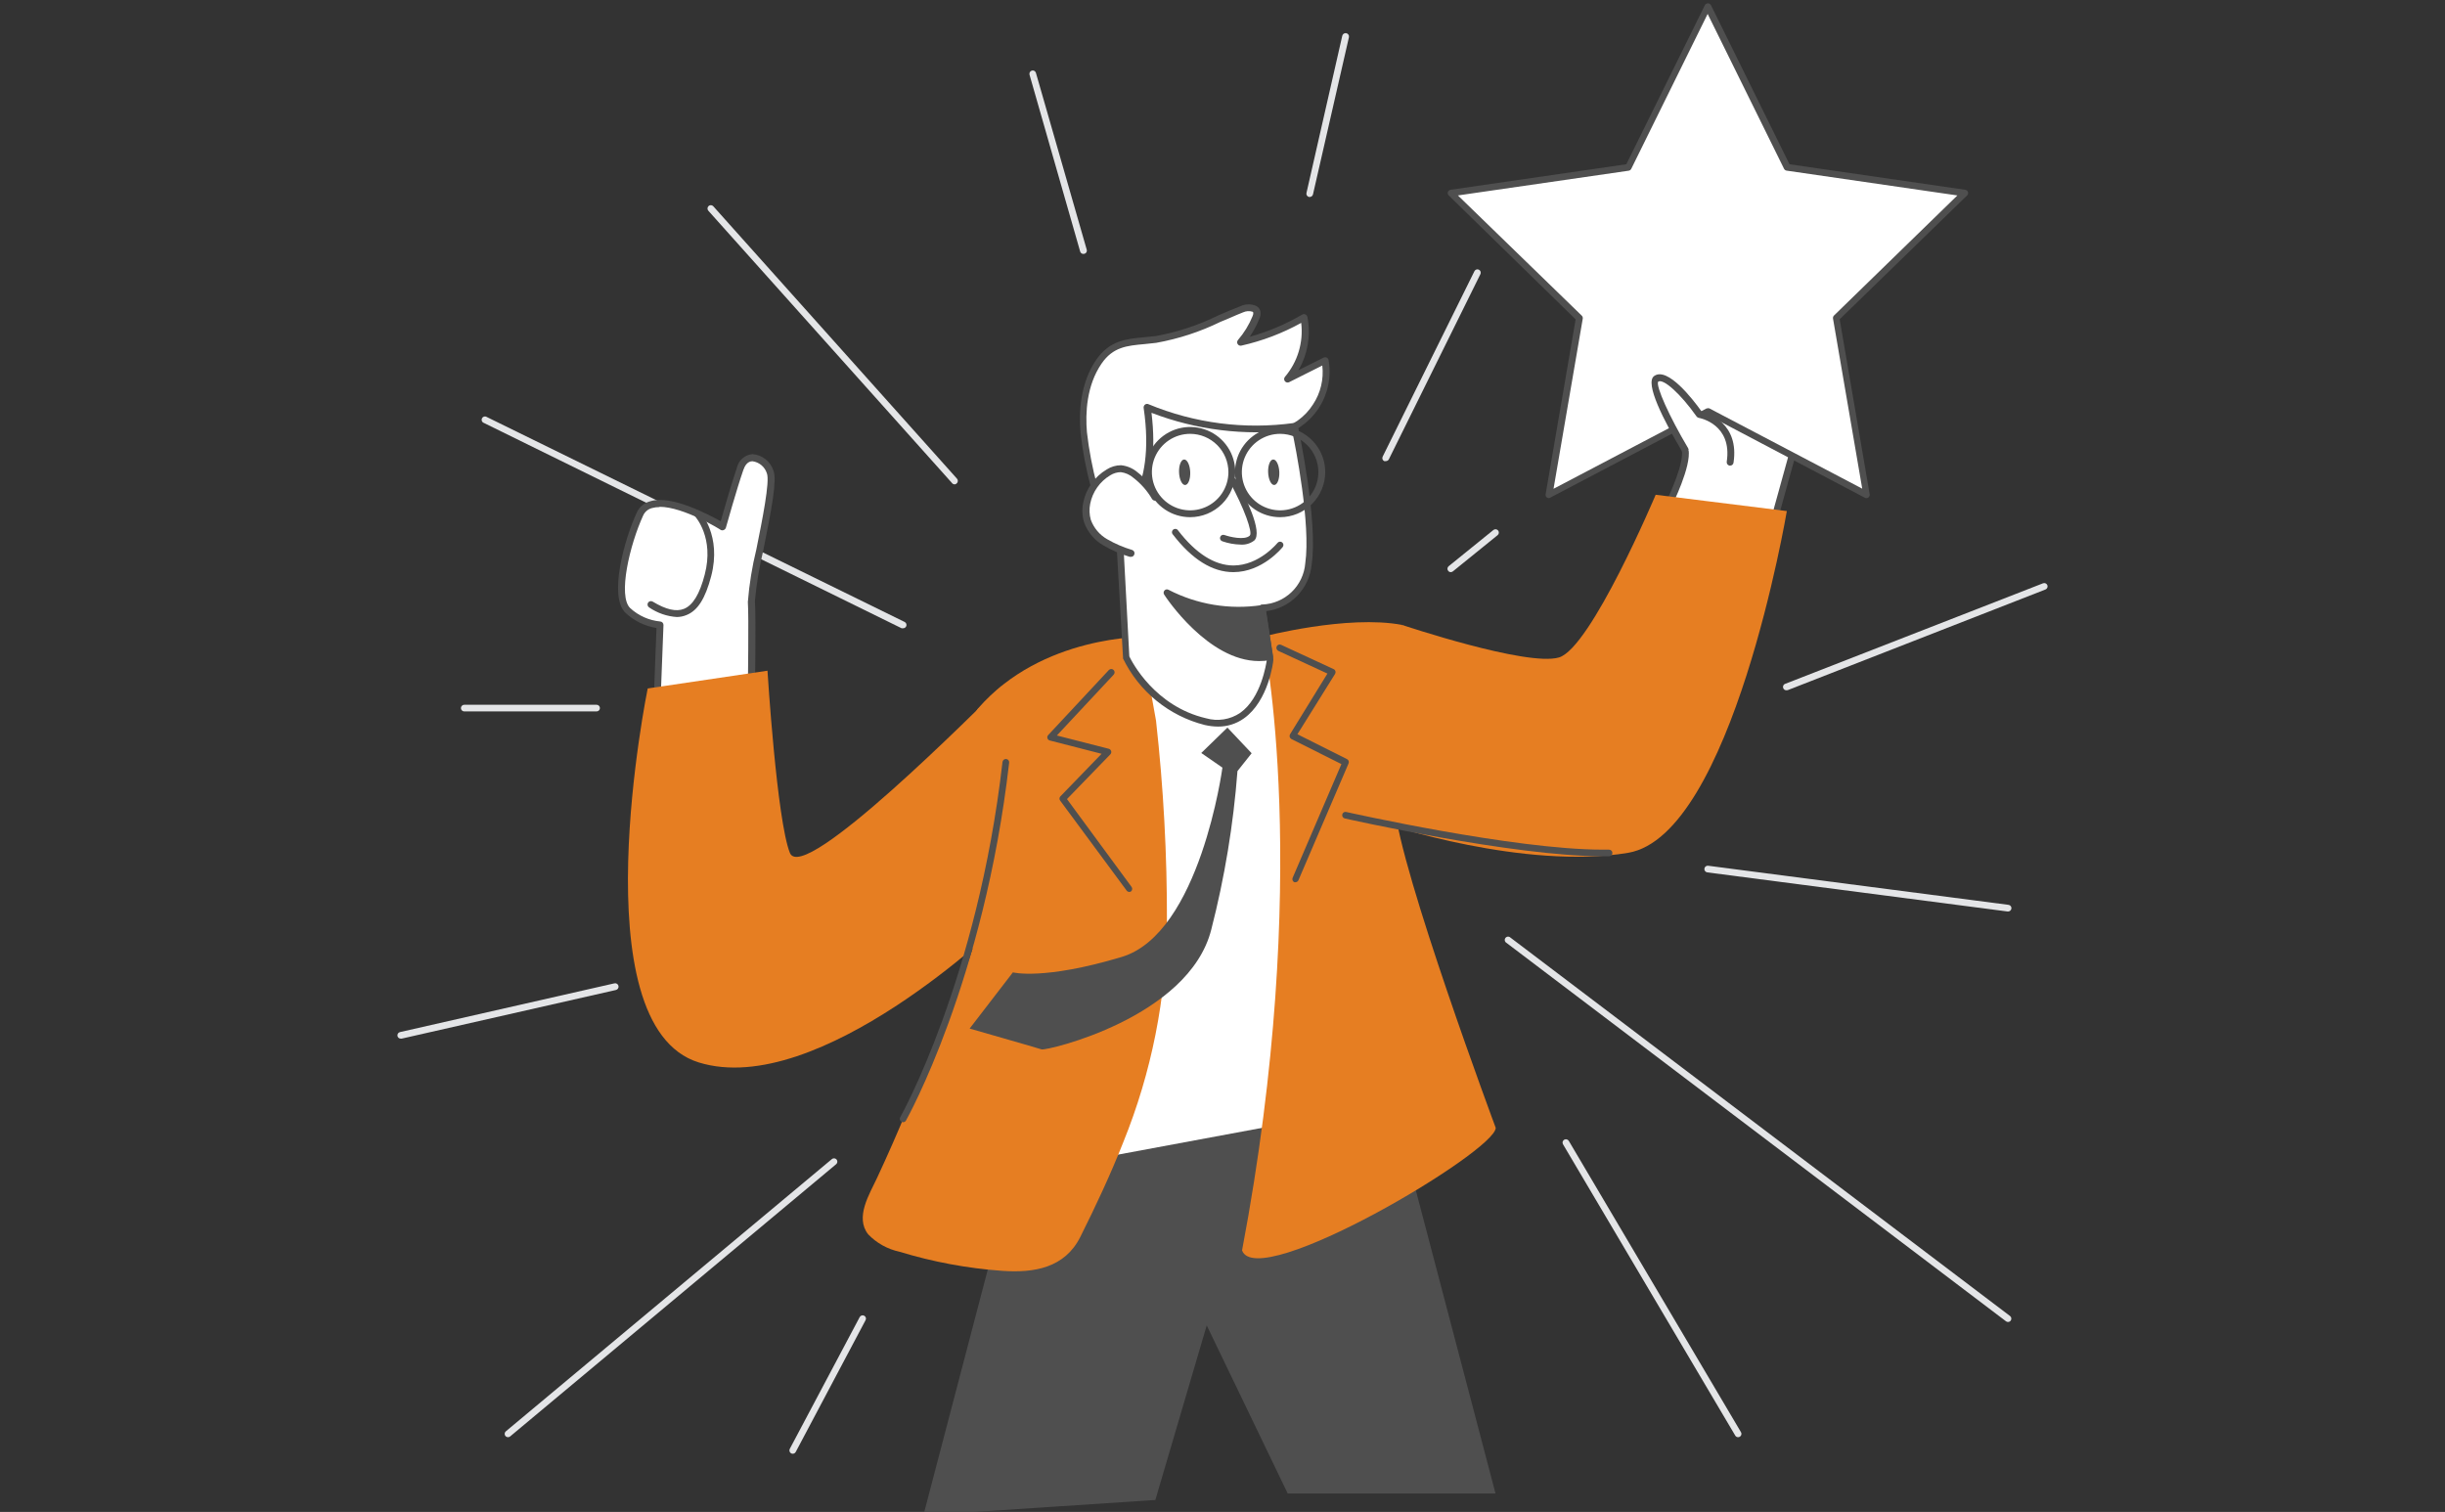 <svg width="566" height="350" viewBox="0 0 566 350" fill="none" xmlns="http://www.w3.org/2000/svg">
<rect x="0" y="0" width="566" height="350" fill="#333333" stroke="none"/>
<g clip-path="url(#clip0)">
<path d="M209.059 145.438C208.947 145.46 208.832 145.46 208.721 145.438L112.015 97.904C111.912 97.868 111.818 97.81 111.739 97.735C111.66 97.66 111.598 97.569 111.557 97.468C111.516 97.367 111.497 97.259 111.501 97.15C111.505 97.041 111.532 96.934 111.581 96.837C111.629 96.739 111.697 96.653 111.781 96.584C111.865 96.515 111.963 96.464 112.068 96.435C112.173 96.407 112.283 96.401 112.391 96.418C112.498 96.434 112.601 96.474 112.692 96.534L209.414 143.976C209.505 144.02 209.586 144.082 209.654 144.158C209.721 144.234 209.772 144.322 209.805 144.418C209.838 144.514 209.852 144.615 209.845 144.716C209.839 144.817 209.813 144.916 209.768 145.007C209.701 145.137 209.599 145.246 209.474 145.322C209.349 145.398 209.206 145.438 209.059 145.438Z" fill="#E4E5E7"/>
<path d="M386.205 116.906C386.205 116.906 390.826 107.852 390.102 104.172C389.378 100.491 388.192 89.436 388.192 89.436L418.553 92.253L408.787 127.469" fill="white"/>
<path d="M408.756 128.269H408.54C408.34 128.212 408.169 128.078 408.066 127.897C407.962 127.716 407.934 127.501 407.986 127.299L417.49 92.977L389.085 90.344C389.424 93.115 390.364 101.122 390.887 104.064C391.581 107.959 387.113 116.906 386.913 117.291C386.818 117.477 386.653 117.618 386.454 117.684C386.255 117.751 386.039 117.736 385.85 117.645C385.757 117.599 385.673 117.535 385.604 117.456C385.536 117.378 385.483 117.287 385.45 117.188C385.417 117.089 385.405 116.984 385.412 116.88C385.42 116.776 385.449 116.675 385.496 116.582C386.728 114.119 389.825 107.143 389.332 104.264C388.685 100.599 387.452 89.928 387.406 89.466C387.392 89.349 387.404 89.23 387.442 89.119C387.479 89.007 387.541 88.905 387.622 88.819C387.706 88.736 387.808 88.672 387.92 88.632C388.032 88.593 388.151 88.578 388.269 88.588L418.553 91.437C418.668 91.45 418.78 91.487 418.881 91.546C418.982 91.604 419.069 91.682 419.138 91.776C419.204 91.871 419.248 91.98 419.266 92.095C419.285 92.209 419.278 92.326 419.246 92.438L409.495 127.669C409.455 127.836 409.361 127.986 409.227 128.094C409.094 128.203 408.928 128.264 408.756 128.269Z" fill="#4F4F4F"/>
<path d="M173.908 161.253C173.908 161.253 174.185 143.329 173.908 139.295C173.63 135.26 179.684 112.81 178.236 109.284C176.788 105.757 172.752 104.387 171.304 108.545C169.856 112.702 167.253 121.941 167.253 121.941C167.253 121.941 151.356 112.148 148.168 118.861C144.979 125.575 142.006 138.063 145.364 141.25C147.406 143.15 150.014 144.329 152.789 144.607L151.926 167.35L173.908 161.253Z" fill="white"/>
<path d="M151.926 168.197C151.748 168.195 151.575 168.135 151.433 168.028C151.335 167.952 151.257 167.854 151.206 167.741C151.155 167.628 151.132 167.504 151.14 167.381L151.972 145.377C149.298 144.949 146.811 143.738 144.825 141.897C140.789 138.109 144.609 124.635 147.444 118.584C147.734 117.957 148.162 117.403 148.695 116.964C149.228 116.524 149.853 116.21 150.524 116.043C155.438 114.503 164.018 119.123 166.837 120.663C167.546 118.153 169.456 111.532 170.611 108.206C170.808 107.382 171.259 106.642 171.901 106.089C172.542 105.537 173.341 105.2 174.185 105.126C175.277 105.208 176.321 105.611 177.185 106.285C178.049 106.959 178.693 107.874 179.037 108.914C179.9 111.039 178.683 117.614 176.696 127.392C175.763 131.256 175.115 135.182 174.755 139.141C175.047 143.175 174.755 160.436 174.755 161.175C174.757 161.347 174.702 161.514 174.599 161.65C174.496 161.787 174.35 161.885 174.185 161.93L152.203 168.089C152.123 168.151 152.027 168.189 151.926 168.197ZM152.696 117.383C152.098 117.377 151.502 117.455 150.925 117.614C150.48 117.729 150.066 117.942 149.714 118.238C149.363 118.534 149.081 118.905 148.892 119.323C145.811 126.021 142.946 138.001 145.903 140.788C147.818 142.54 150.251 143.621 152.835 143.868C153.045 143.88 153.241 143.974 153.383 144.129C153.524 144.285 153.598 144.489 153.59 144.699L152.758 166.349L173.122 160.652C173.122 157.572 173.368 142.898 173.122 139.341C173.45 135.234 174.11 131.161 175.094 127.161C176.434 120.509 178.267 111.408 177.527 109.576C177.296 108.839 176.858 108.183 176.266 107.687C175.673 107.19 174.951 106.873 174.185 106.774C172.999 106.774 172.383 107.898 172.074 108.806C170.642 112.887 168.054 122.064 168.039 122.156C168.003 122.274 167.942 122.382 167.86 122.473C167.777 122.563 167.675 122.634 167.561 122.68C167.452 122.737 167.33 122.766 167.207 122.766C167.083 122.766 166.962 122.737 166.853 122.68C166.745 122.557 158.226 117.321 152.696 117.321V117.383Z" fill="#4F4F4F"/>
<path d="M235.215 268.901L213.758 350.774L267.456 347.232L279.348 306.812L298.094 345.723H346.201L316.841 234.024L235.215 268.901Z" fill="#4F4F4F"/>
<path d="M311.465 258.292L231.857 273.136L251.651 155.601C251.651 155.601 292.179 147.471 301.976 147.471C310.232 147.41 311.465 258.292 311.465 258.292Z" fill="white"/>
<path d="M231.857 273.844C231.656 273.845 231.463 273.768 231.318 273.628C231.23 273.541 231.163 273.435 231.123 273.317C231.083 273.199 231.07 273.074 231.087 272.951L250.881 155.401C250.912 155.249 250.986 155.11 251.096 155C251.206 154.89 251.345 154.816 251.497 154.785C253.146 154.447 292.21 146.64 301.976 146.64C303.732 146.64 307.86 146.732 310.571 202.812C311.896 230.221 312.22 257.999 312.235 258.246C312.235 258.427 312.172 258.603 312.057 258.743C311.942 258.884 311.782 258.98 311.603 259.016L231.981 273.798L231.857 273.844ZM252.314 156.187L232.797 272.119L310.695 257.645C309.986 196.206 306.166 148.179 301.976 148.179C292.965 148.179 257.074 155.232 252.314 156.187Z" fill="#4F4F4F"/>
<path d="M265.13 147.409C263.943 148.179 267.409 165.287 267.61 166.827C269.343 182.343 270.186 197.947 270.136 213.56C270.01 230.983 266.587 248.224 260.046 264.374C257.104 271.842 253.684 279.141 250.095 286.316C246.506 293.492 239.451 294.724 231.934 294.185C223.891 293.603 215.94 292.12 208.227 289.766C205.461 289.174 202.934 287.769 200.972 285.731C197.891 281.805 201.249 276.492 203.006 272.735C205.501 267.392 207.889 261.957 210.122 256.536C213.68 247.775 223.277 226.772 225.726 217.641C228.915 205.769 224.186 205.738 224.74 193.465C224.972 188.507 225.033 183.549 225.233 178.591C225.341 175.619 224.448 166.272 226.389 164.024C241.223 146.947 265.13 147.409 265.13 147.409Z" fill="#E67E22"/>
<path d="M324.589 144.668C325.082 144.761 322.663 184.58 322.833 186.567C324.111 201.672 346.247 261.079 346.247 261.079C346.247 266.545 291.055 299.266 287.527 289.457C303.886 203.228 292.61 147.44 292.225 147.409C292.241 147.409 311.881 142.251 324.589 144.668Z" fill="#E67E22"/>
<path d="M284.138 168.428L278.084 174.31L282.983 177.698C282.983 177.698 277.822 216.07 259.677 221.521C241.531 226.972 234.476 225.094 234.476 225.094L224.463 238.105C224.463 238.105 240.021 242.555 241.13 242.925C242.239 243.294 275.204 235.61 280.395 215.208C283.49 203.173 285.521 190.889 286.464 178.499L289.745 174.372L284.138 168.428Z" fill="#4F4F4F"/>
<path d="M261.433 206.477C261.313 206.476 261.196 206.447 261.089 206.394C260.982 206.34 260.889 206.263 260.817 206.169L245.444 185.366C245.325 185.229 245.26 185.054 245.26 184.873C245.26 184.692 245.325 184.517 245.444 184.38L255.009 174.495L243.01 171.415C242.881 171.384 242.763 171.319 242.669 171.227C242.574 171.135 242.505 171.019 242.471 170.891C242.435 170.763 242.433 170.627 242.465 170.497C242.498 170.368 242.563 170.249 242.655 170.152L256.688 155.108C256.829 154.959 257.024 154.872 257.229 154.867C257.434 154.861 257.633 154.937 257.782 155.078C257.931 155.218 258.018 155.413 258.024 155.618C258.03 155.823 257.954 156.022 257.813 156.171L244.658 170.26L256.688 173.34C256.817 173.376 256.933 173.445 257.028 173.539C257.122 173.634 257.191 173.751 257.228 173.879C257.265 174.007 257.268 174.143 257.235 174.273C257.203 174.403 257.136 174.522 257.043 174.618L246.999 184.981L261.957 205.322C262.073 205.486 262.12 205.689 262.088 205.888C262.057 206.086 261.949 206.264 261.787 206.384C261.679 206.445 261.557 206.477 261.433 206.477Z" fill="#4F4F4F"/>
<path d="M299.942 204.229C299.84 204.243 299.737 204.243 299.634 204.229C299.449 204.145 299.303 203.991 299.228 203.802C299.154 203.612 299.156 203.401 299.234 203.213L310.525 176.882L298.941 171.077C298.758 170.971 298.62 170.801 298.556 170.599C298.526 170.497 298.518 170.389 298.531 170.283C298.544 170.177 298.579 170.075 298.633 169.983L307.29 155.925L295.922 150.674C295.738 150.584 295.596 150.427 295.524 150.235C295.452 150.043 295.457 149.831 295.537 149.642C295.58 149.55 295.641 149.467 295.716 149.398C295.791 149.329 295.88 149.276 295.976 149.242C296.072 149.207 296.174 149.193 296.275 149.198C296.377 149.203 296.477 149.229 296.569 149.273L308.723 154.893C308.823 154.938 308.911 155.004 308.983 155.086C309.055 155.168 309.108 155.265 309.139 155.37C309.169 155.475 309.177 155.585 309.164 155.694C309.151 155.802 309.116 155.907 309.062 156.002L300.343 169.968L311.819 175.727C311.994 175.813 312.13 175.964 312.199 176.147C312.267 176.33 312.264 176.532 312.189 176.712L300.605 203.705C300.556 203.847 300.467 203.971 300.35 204.064C300.233 204.156 300.091 204.214 299.942 204.229Z" fill="#4F4F4F"/>
<path d="M395.308 1.481L413.685 38.698L454.768 44.673L425.038 73.637L432.062 114.55L395.308 95.24L358.555 114.55L365.579 73.637L335.849 44.673L376.931 38.698L395.308 1.481Z" fill="white"/>
<path d="M432.062 115.32C431.938 115.32 431.816 115.289 431.708 115.227L395.308 96.056L358.909 115.181C358.79 115.26 358.651 115.302 358.508 115.302C358.366 115.302 358.227 115.26 358.108 115.181C357.99 115.098 357.898 114.983 357.843 114.849C357.789 114.715 357.774 114.569 357.8 114.427L364.747 73.929L335.372 45.242C335.267 45.144 335.193 45.018 335.157 44.879C335.122 44.74 335.127 44.594 335.171 44.457C335.217 44.322 335.298 44.202 335.407 44.11C335.516 44.018 335.647 43.957 335.788 43.934L376.485 38.021L394.677 1.173C394.747 1.051 394.848 0.951 394.97 0.88C395.092 0.81 395.23 0.773 395.37 0.773C395.511 0.773 395.648 0.81 395.77 0.88C395.892 0.951 395.993 1.051 396.063 1.173L414.255 38.021L454.953 43.934C455.093 43.957 455.225 44.018 455.333 44.11C455.442 44.202 455.523 44.322 455.569 44.457C455.613 44.594 455.618 44.74 455.583 44.879C455.547 45.018 455.473 45.144 455.368 45.242L425.87 73.914L432.817 114.411C432.843 114.553 432.828 114.7 432.774 114.834C432.719 114.967 432.627 115.083 432.509 115.166C432.383 115.268 432.225 115.322 432.062 115.32ZM395.308 94.517C395.425 94.487 395.547 94.487 395.663 94.517L431.092 113.118L424.329 73.745C424.31 73.62 424.319 73.493 424.356 73.373C424.393 73.253 424.458 73.143 424.545 73.052L453.119 45.242L413.578 39.499C413.453 39.478 413.335 39.429 413.233 39.354C413.131 39.279 413.049 39.181 412.992 39.068L395.308 3.221L377.625 39.083C377.568 39.196 377.486 39.294 377.384 39.369C377.282 39.444 377.164 39.494 377.039 39.514L337.497 45.242L366.18 73.082C366.267 73.174 366.331 73.283 366.369 73.404C366.406 73.524 366.415 73.651 366.395 73.775L359.633 113.149L395.062 94.547C395.142 94.523 395.225 94.512 395.308 94.517Z" fill="#4F4F4F"/>
<path d="M324.589 144.668C324.589 144.668 353.471 154.369 360.88 152.198C368.29 150.027 383.278 114.534 383.278 114.534L413.639 118.307C413.639 118.307 400.977 193.388 376.885 197.423C352.793 201.457 320.769 190.724 320.769 190.724L324.589 144.668Z" fill="#E67E22"/>
<path d="M254.316 116.906C253.084 111.332 251.42 105.819 250.927 100.137C250.434 94.455 251.205 88.434 254.424 83.738C257.89 78.687 262.311 79.272 267.641 78.58C274.711 77.656 281.027 74.114 287.589 71.558C288.836 71.065 290.777 70.957 291.008 72.282C291.045 72.696 290.965 73.112 290.777 73.483C289.93 75.578 288.749 77.523 287.281 79.242C292.413 78.077 297.338 76.135 301.883 73.483C302.368 75.995 302.28 78.584 301.626 81.058C300.973 83.531 299.771 85.826 298.11 87.772L306.782 83.43C307.428 87.087 306.656 90.852 304.625 93.961C302.594 97.07 299.454 99.289 295.845 100.168" fill="white"/>
<path d="M254.316 117.691C254.136 117.694 253.96 117.635 253.82 117.522C253.679 117.41 253.582 117.251 253.546 117.075C253.223 115.627 252.868 114.18 252.514 112.717C251.409 108.615 250.616 104.435 250.142 100.214C249.726 95.502 250.019 88.757 253.777 83.276C256.858 78.81 260.74 78.441 264.883 78.071L267.548 77.794C272.558 76.889 277.416 75.287 281.982 73.036C283.722 72.281 285.509 71.496 287.296 70.819C287.85 70.579 288.448 70.455 289.052 70.455C289.656 70.455 290.254 70.579 290.808 70.819C291.067 70.955 291.291 71.15 291.462 71.388C291.633 71.626 291.747 71.9 291.794 72.189C291.866 72.749 291.77 73.317 291.517 73.821C290.929 75.278 290.185 76.666 289.299 77.963C293.567 76.781 297.663 75.047 301.483 72.805C301.594 72.744 301.719 72.713 301.845 72.713C301.972 72.713 302.096 72.744 302.207 72.805C302.321 72.858 302.421 72.938 302.499 73.037C302.576 73.135 302.629 73.251 302.654 73.375C303.475 77.595 302.742 81.971 300.59 85.693L306.412 82.783C306.523 82.73 306.644 82.702 306.767 82.702C306.889 82.702 307.01 82.73 307.121 82.783C307.231 82.836 307.327 82.913 307.402 83.009C307.477 83.106 307.528 83.218 307.552 83.337C308.243 87.201 307.431 91.182 305.284 94.467C303.137 97.753 299.816 100.095 295.999 101.015C295.897 101.037 295.791 101.039 295.688 101.02C295.585 101.001 295.487 100.962 295.4 100.904C295.312 100.847 295.237 100.773 295.179 100.686C295.12 100.599 295.08 100.501 295.06 100.399C295.023 100.191 295.068 99.977 295.186 99.802C295.304 99.627 295.485 99.504 295.691 99.459C299.115 98.68 302.089 96.576 303.963 93.608C305.713 90.956 306.471 87.771 306.104 84.615L298.402 88.48C298.238 88.555 298.054 88.572 297.878 88.529C297.703 88.486 297.548 88.385 297.437 88.242C297.327 88.1 297.268 87.924 297.269 87.744C297.271 87.563 297.334 87.389 297.447 87.249C298.904 85.537 299.992 83.543 300.641 81.391C301.291 79.239 301.488 76.977 301.221 74.745C296.874 77.15 292.206 78.924 287.358 80.011C287.195 80.046 287.025 80.03 286.872 79.964C286.719 79.898 286.591 79.787 286.504 79.644C286.418 79.502 286.378 79.336 286.39 79.17C286.402 79.004 286.466 78.846 286.572 78.718C287.995 77.072 289.139 75.204 289.961 73.19C290.075 72.95 290.133 72.686 290.13 72.42C290.125 72.364 290.105 72.311 290.073 72.265C290.04 72.219 289.996 72.182 289.946 72.158C289.234 71.943 288.468 71.992 287.789 72.297C286.033 72.974 284.246 73.837 282.536 74.499C277.827 76.805 272.818 78.442 267.656 79.365C266.716 79.488 265.808 79.565 264.93 79.657C260.863 80.027 257.644 80.319 254.994 84.184C251.513 89.266 251.235 95.625 251.621 100.075C252.097 104.233 252.879 108.351 253.962 112.394C254.316 113.934 254.671 115.319 255.009 116.782C255.051 116.988 255.009 117.202 254.894 117.378C254.778 117.554 254.599 117.677 254.393 117.722L254.316 117.691Z" fill="#4F4F4F"/>
<path d="M292.241 140.711L294.074 152.66C294.074 152.66 292.195 170.045 279.055 166.996C265.915 163.947 260.678 152.106 260.678 152.106L258.999 120.539C258.999 120.539 268.688 115.258 265.623 94.178C276.392 98.69 288.179 100.217 299.742 98.597C299.742 98.597 304.364 120.308 302.946 130.471C302.71 133.186 301.493 135.723 299.523 137.607C297.553 139.491 294.965 140.594 292.241 140.711Z" fill="white"/>
<path d="M281.966 168.197C280.929 168.186 279.896 168.062 278.885 167.828C274.8 166.794 270.991 164.88 267.723 162.22C264.456 159.561 261.809 156.219 259.969 152.429C259.948 152.338 259.948 152.243 259.969 152.152L258.167 120.694C258.157 120.543 258.19 120.393 258.264 120.262C258.338 120.13 258.449 120.024 258.583 119.955C258.676 119.955 267.718 114.596 264.745 94.409C264.729 94.266 264.75 94.121 264.807 93.989C264.863 93.857 264.954 93.742 265.068 93.654C265.182 93.564 265.32 93.509 265.465 93.496C265.61 93.482 265.756 93.51 265.885 93.578C276.524 97.99 288.147 99.489 299.558 97.92C299.756 97.896 299.957 97.948 300.119 98.065C300.282 98.182 300.395 98.355 300.436 98.551C300.62 99.429 305.134 120.509 303.64 130.703C303.378 133.439 302.185 136.004 300.258 137.966C298.332 139.928 295.79 141.169 293.057 141.481L294.767 152.583C294.775 152.655 294.775 152.727 294.767 152.799C294.767 153.169 293.673 162.253 287.958 166.303C286.21 167.549 284.113 168.212 281.966 168.197ZM261.433 151.952C262.034 153.215 267.333 163.516 279.194 166.272C280.525 166.657 281.925 166.743 283.293 166.524C284.662 166.306 285.965 165.789 287.111 165.01C291.948 161.591 293.119 153.692 293.273 152.691L291.455 140.85C291.437 140.738 291.445 140.623 291.477 140.514C291.509 140.404 291.564 140.304 291.64 140.219C291.708 140.129 291.797 140.057 291.899 140.009C292.001 139.961 292.113 139.938 292.225 139.941C294.764 139.837 297.177 138.806 299.007 137.044C300.838 135.282 301.96 132.911 302.161 130.379C303.455 121.494 299.912 103.325 299.08 99.583C288.075 100.916 276.911 99.536 266.562 95.564C268.765 113.534 261.664 119.739 259.785 121.048L261.433 151.952Z" fill="#4F4F4F"/>
<path d="M285.447 111.362C285.447 111.362 291.609 122.803 289.807 124.528C288.004 126.252 283.214 124.528 283.214 124.528" fill="white"/>
<path d="M287.188 126.067C285.761 126.036 284.347 125.781 282.998 125.313C282.895 125.286 282.798 125.239 282.714 125.173C282.63 125.107 282.561 125.024 282.51 124.93C282.46 124.836 282.43 124.733 282.421 124.626C282.413 124.52 282.427 124.413 282.463 124.312C282.498 124.211 282.554 124.119 282.627 124.041C282.7 123.963 282.788 123.901 282.886 123.859C282.984 123.817 283.09 123.796 283.197 123.797C283.304 123.798 283.409 123.822 283.506 123.866C284.616 124.266 288.128 125.128 289.314 123.989C290.069 123.296 287.912 117.475 284.8 111.763C284.752 111.674 284.721 111.576 284.71 111.475C284.699 111.374 284.708 111.272 284.737 111.175C284.765 111.078 284.813 110.987 284.877 110.908C284.941 110.829 285.019 110.764 285.109 110.716C285.197 110.667 285.295 110.636 285.396 110.625C285.497 110.614 285.599 110.623 285.696 110.652C285.794 110.681 285.884 110.728 285.963 110.792C286.042 110.856 286.108 110.934 286.156 111.023C288.128 114.627 292.456 123.203 290.346 125.128C289.444 125.818 288.32 126.153 287.188 126.067Z" fill="#4F4F4F"/>
<path d="M274.36 112.276C275.074 112.246 275.597 110.899 275.529 109.268C275.46 107.637 274.825 106.338 274.111 106.368C273.397 106.399 272.874 107.745 272.943 109.377C273.012 111.008 273.646 112.306 274.36 112.276Z" fill="#4F4F4F"/>
<path d="M294.983 112.271C295.697 112.241 296.22 110.894 296.152 109.263C296.083 107.632 295.448 106.334 294.734 106.364C294.02 106.394 293.497 107.74 293.566 109.372C293.635 111.003 294.269 112.301 294.983 112.271Z" fill="#4F4F4F"/>
<path d="M267.394 115.15C266.221 113.171 264.684 111.432 262.865 110.023C261.93 109.178 260.758 108.641 259.507 108.483C258.48 108.494 257.477 108.792 256.611 109.345C255.317 110.103 254.197 111.125 253.326 112.346C252.456 113.567 251.853 114.958 251.559 116.428C251.271 117.791 251.323 119.203 251.713 120.54C252.457 122.612 253.908 124.356 255.81 125.467C257.696 126.557 259.702 127.425 261.787 128.054" fill="white"/>
<path d="M261.787 128.901H261.525C259.373 128.253 257.305 127.354 255.364 126.221C253.305 125.018 251.738 123.125 250.943 120.878C250.509 119.413 250.445 117.862 250.758 116.366C251.073 114.772 251.722 113.262 252.662 111.935C253.602 110.608 254.811 109.495 256.211 108.667C257.2 108.035 258.349 107.699 259.523 107.697C260.934 107.846 262.266 108.421 263.343 109.345C265.236 110.82 266.835 112.637 268.056 114.703C268.164 114.885 268.195 115.102 268.143 115.307C268.091 115.512 267.96 115.688 267.779 115.797C267.595 115.903 267.377 115.932 267.172 115.877C266.967 115.822 266.792 115.688 266.685 115.504C265.577 113.61 264.112 111.947 262.372 110.608C261.554 109.892 260.54 109.436 259.461 109.299C258.587 109.311 257.733 109.567 256.996 110.038C255.811 110.749 254.788 111.7 253.993 112.83C253.197 113.959 252.646 115.243 252.375 116.597C252.124 117.833 252.172 119.11 252.514 120.324C253.202 122.212 254.532 123.798 256.272 124.805C258.109 125.866 260.063 126.708 262.095 127.315C262.193 127.348 262.284 127.4 262.362 127.468C262.441 127.536 262.504 127.619 262.55 127.712C262.596 127.805 262.623 127.907 262.63 128.01C262.636 128.114 262.622 128.217 262.588 128.315C262.545 128.492 262.441 128.647 262.294 128.754C262.148 128.861 261.968 128.913 261.787 128.901Z" fill="#4F4F4F"/>
<path d="M292.241 140.711C284.688 141.876 276.961 140.603 270.182 137.077C270.182 137.077 281.427 154.354 293.966 151.921L292.241 140.711Z" fill="#4F4F4F"/>
<path d="M291.44 153.03C279.671 153.03 269.874 138.278 269.489 137.632C269.398 137.488 269.357 137.319 269.371 137.149C269.385 136.98 269.453 136.82 269.566 136.692C269.678 136.564 269.831 136.477 269.998 136.446C270.166 136.416 270.34 136.443 270.49 136.523C277.124 139.951 284.672 141.196 292.056 140.08C292.264 140.043 292.479 140.087 292.656 140.203C292.743 140.264 292.816 140.342 292.872 140.432C292.927 140.522 292.964 140.622 292.98 140.727L294.705 151.921C294.741 152.117 294.698 152.319 294.586 152.484C294.473 152.648 294.3 152.762 294.104 152.799C293.225 152.96 292.333 153.038 291.44 153.03ZM272.508 139.172C275.974 143.591 284.23 152.599 293.042 151.49L291.501 141.805C285.039 142.596 278.483 141.65 272.508 139.064V139.172Z" fill="#4F4F4F"/>
<path d="M275.512 119.724C273.446 119.724 271.427 119.111 269.71 117.964C267.992 116.817 266.654 115.187 265.863 113.279C265.073 111.371 264.866 109.272 265.269 107.247C265.672 105.222 266.666 103.362 268.127 101.902C269.588 100.441 271.449 99.447 273.474 99.044C275.5 98.641 277.6 98.848 279.509 99.638C281.417 100.429 283.048 101.767 284.196 103.484C285.343 105.2 285.956 107.219 285.956 109.284C285.952 112.051 284.85 114.704 282.892 116.661C280.935 118.618 278.281 119.72 275.512 119.724ZM275.512 100.43C273.76 100.43 272.048 100.949 270.591 101.922C269.135 102.895 267.999 104.278 267.329 105.895C266.659 107.513 266.483 109.294 266.825 111.011C267.167 112.729 268.01 114.306 269.249 115.544C270.488 116.783 272.066 117.626 273.784 117.968C275.502 118.309 277.283 118.134 278.902 117.464C280.52 116.794 281.903 115.659 282.877 114.203C283.85 112.747 284.369 111.035 284.369 109.284C284.365 106.937 283.431 104.687 281.771 103.028C280.11 101.368 277.86 100.434 275.512 100.43Z" fill="#4F4F4F"/>
<path d="M296.338 119.724C294.273 119.724 292.253 119.111 290.536 117.964C288.818 116.817 287.48 115.187 286.689 113.279C285.899 111.371 285.692 109.272 286.095 107.247C286.498 105.222 287.493 103.362 288.953 101.902C290.414 100.441 292.275 99.447 294.301 99.044C296.327 98.641 298.426 98.848 300.335 99.638C302.243 100.429 303.874 101.767 305.022 103.484C306.169 105.2 306.782 107.219 306.782 109.284C306.778 112.051 305.676 114.704 303.719 116.661C301.761 118.618 299.107 119.72 296.338 119.724ZM296.338 100.43C294.586 100.43 292.874 100.949 291.417 101.922C289.961 102.895 288.825 104.278 288.155 105.895C287.485 107.513 287.309 109.294 287.651 111.011C287.993 112.729 288.836 114.306 290.075 115.544C291.314 116.783 292.892 117.626 294.61 117.968C296.328 118.309 298.109 118.134 299.728 117.464C301.346 116.794 302.729 115.659 303.703 114.203C304.676 112.747 305.195 111.035 305.195 109.284C305.191 106.937 304.257 104.687 302.597 103.028C300.936 101.368 298.686 100.434 296.338 100.43Z" fill="#4F4F4F"/>
<path d="M285.509 132.443C280.641 132.443 275.943 129.486 271.522 123.743C271.446 123.665 271.387 123.571 271.349 123.469C271.311 123.366 271.296 123.257 271.304 123.148C271.312 123.039 271.343 122.933 271.395 122.836C271.447 122.74 271.519 122.656 271.606 122.59C271.693 122.524 271.793 122.477 271.9 122.453C272.007 122.429 272.117 122.427 272.224 122.449C272.331 122.47 272.433 122.515 272.522 122.578C272.61 122.642 272.685 122.724 272.739 122.819C276.852 128.147 281.15 130.872 285.509 130.903C291.532 130.903 295.706 125.698 295.753 125.652C295.882 125.505 296.062 125.412 296.257 125.393C296.453 125.374 296.648 125.43 296.803 125.55C296.958 125.67 297.062 125.844 297.093 126.038C297.124 126.231 297.08 126.429 296.97 126.591C296.754 126.853 292.241 132.443 285.509 132.443Z" fill="#4F4F4F"/>
<path d="M231.857 158.789C226.389 164.04 185.892 204.983 182.857 197.438C179.823 189.893 177.666 155.263 177.666 155.263L149.939 159.374C149.939 159.374 133.95 237.35 161.754 245.943C189.558 254.535 231.857 213.606 231.857 213.606V158.789Z" fill="#E67E22"/>
<path d="M209.059 259.786C208.923 259.786 208.79 259.749 208.674 259.678C208.586 259.628 208.509 259.562 208.447 259.482C208.385 259.402 208.34 259.311 208.314 259.213C208.288 259.115 208.282 259.013 208.296 258.913C208.311 258.813 208.345 258.717 208.397 258.631C208.566 258.323 226.312 226.664 232.073 176.374C232.103 176.172 232.21 175.99 232.37 175.864C232.53 175.738 232.732 175.678 232.935 175.696C233.137 175.719 233.322 175.821 233.449 175.98C233.576 176.139 233.635 176.341 233.613 176.543C227.806 227.172 209.907 259.077 209.722 259.401C209.654 259.517 209.558 259.614 209.442 259.681C209.326 259.749 209.194 259.785 209.059 259.786Z" fill="#4F4F4F"/>
<path d="M370.955 198.223C350.236 198.223 311.696 189.554 311.311 189.462C311.211 189.44 311.117 189.399 311.034 189.34C310.951 189.282 310.88 189.208 310.825 189.122C310.771 189.036 310.734 188.94 310.717 188.84C310.7 188.74 310.703 188.637 310.725 188.538C310.745 188.438 310.785 188.343 310.843 188.259C310.901 188.175 310.976 188.104 311.063 188.051C311.15 187.997 311.246 187.962 311.347 187.948C311.448 187.934 311.551 187.941 311.65 187.968C312.035 188.045 350.406 196.684 370.939 196.684H372.48C372.683 196.683 372.878 196.762 373.024 196.903C373.171 197.043 373.257 197.235 373.265 197.438C373.267 197.539 373.249 197.64 373.213 197.734C373.176 197.828 373.121 197.914 373.051 197.987C372.98 198.06 372.897 198.118 372.804 198.159C372.711 198.199 372.612 198.221 372.51 198.223H370.955Z" fill="#4F4F4F"/>
<path d="M161.446 118.923C161.446 118.923 166.313 124.112 163.926 133.212C161.538 142.313 157.518 143.991 150.694 139.941" fill="white"/>
<path d="M156.686 142.836C154.39 142.684 152.177 141.918 150.278 140.619C150.189 140.565 150.111 140.495 150.049 140.411C149.988 140.328 149.943 140.233 149.918 140.132C149.893 140.031 149.888 139.927 149.904 139.824C149.919 139.721 149.955 139.622 150.008 139.533C150.062 139.445 150.132 139.367 150.216 139.305C150.3 139.244 150.395 139.199 150.495 139.174C150.596 139.149 150.701 139.144 150.804 139.159C150.906 139.175 151.005 139.21 151.094 139.264C154.175 141.127 156.547 141.666 158.334 140.942C160.398 140.111 161.969 137.524 163.14 133.012C165.374 124.482 161.03 119.678 160.845 119.477C160.697 119.328 160.614 119.126 160.614 118.915C160.614 118.705 160.697 118.503 160.845 118.353C160.917 118.279 161.003 118.22 161.098 118.179C161.193 118.139 161.296 118.118 161.399 118.118C161.503 118.118 161.605 118.139 161.701 118.179C161.796 118.22 161.882 118.279 161.954 118.353C162.17 118.584 167.099 123.974 164.634 133.382C163.294 138.479 161.553 141.343 158.889 142.39C158.189 142.676 157.442 142.827 156.686 142.836Z" fill="#4F4F4F"/>
<path d="M390.102 104.171C390.102 104.171 381.214 89.219 383.386 87.695C385.558 86.171 390.61 91.991 393.398 95.933C393.398 95.933 401.948 97.473 400.515 106.989" fill="white"/>
<path d="M400.515 107.79H400.391C400.184 107.756 399.998 107.642 399.874 107.472C399.75 107.302 399.698 107.09 399.729 106.882C401.038 98.228 393.567 96.781 393.259 96.734C393.055 96.695 392.873 96.58 392.751 96.411C389.085 91.222 385.049 87.541 383.848 88.358C383.278 89.389 386.451 96.472 390.795 103.756C390.897 103.936 390.926 104.15 390.874 104.351C390.822 104.552 390.695 104.725 390.518 104.834C390.428 104.889 390.328 104.926 390.224 104.942C390.12 104.958 390.014 104.952 389.912 104.927C389.81 104.901 389.714 104.855 389.63 104.791C389.547 104.728 389.476 104.648 389.424 104.557C385.203 97.443 380.644 88.635 382.939 87.033C386.02 84.847 391.889 92.423 393.876 95.21C395.524 95.641 402.671 98.043 401.3 107.097C401.274 107.288 401.181 107.463 401.037 107.59C400.892 107.717 400.707 107.788 400.515 107.79Z" fill="#4F4F4F"/>
<path d="M117.591 332.696C117.434 332.694 117.281 332.645 117.153 332.555C117.025 332.464 116.928 332.337 116.874 332.189C116.821 332.042 116.814 331.882 116.853 331.73C116.893 331.579 116.979 331.443 117.098 331.341L192.577 268.316C192.734 268.186 192.937 268.123 193.141 268.141C193.242 268.151 193.34 268.18 193.429 268.227C193.519 268.274 193.598 268.338 193.663 268.416C193.728 268.494 193.777 268.584 193.807 268.681C193.837 268.777 193.847 268.879 193.838 268.98C193.829 269.081 193.8 269.179 193.752 269.268C193.705 269.358 193.641 269.437 193.563 269.502L118.084 332.527C117.944 332.639 117.77 332.699 117.591 332.696Z" fill="#E4E5E7"/>
<path d="M464.842 306.026C464.675 306.028 464.513 305.973 464.38 305.872L348.727 218.257C348.632 218.202 348.55 218.128 348.486 218.039C348.423 217.95 348.378 217.849 348.357 217.742C348.335 217.635 348.337 217.524 348.361 217.418C348.385 217.311 348.432 217.211 348.498 217.124C348.565 217.037 348.648 216.965 348.745 216.913C348.841 216.861 348.947 216.83 349.056 216.822C349.165 216.814 349.274 216.829 349.377 216.867C349.48 216.905 349.573 216.964 349.651 217.04L465.304 304.641C465.467 304.763 465.575 304.945 465.604 305.148C465.633 305.35 465.581 305.555 465.458 305.718C465.386 305.813 465.292 305.89 465.186 305.944C465.079 305.997 464.961 306.025 464.842 306.026Z" fill="#E4E5E7"/>
<path d="M220.997 112.133C220.889 112.131 220.783 112.107 220.685 112.062C220.586 112.017 220.499 111.952 220.427 111.871L164.003 48.815C163.861 48.669 163.781 48.473 163.781 48.269C163.781 48.064 163.861 47.868 164.003 47.722C164.074 47.65 164.16 47.592 164.253 47.553C164.347 47.514 164.448 47.494 164.55 47.494C164.651 47.494 164.752 47.514 164.846 47.553C164.94 47.592 165.025 47.65 165.096 47.722L221.506 110.777C221.578 110.849 221.635 110.934 221.674 111.028C221.713 111.122 221.734 111.222 221.734 111.324C221.734 111.426 221.713 111.526 221.674 111.62C221.635 111.714 221.578 111.799 221.506 111.871C221.375 112.019 221.194 112.112 220.997 112.133Z" fill="#E4E5E7"/>
<path d="M413.67 159.789C413.465 159.826 413.255 159.78 413.085 159.662C412.914 159.544 412.798 159.362 412.761 159.158C412.724 158.954 412.77 158.744 412.888 158.573C413.007 158.403 413.188 158.286 413.392 158.25L472.944 135.029C473.134 134.954 473.346 134.957 473.534 135.037C473.722 135.118 473.87 135.27 473.945 135.46C474.021 135.65 474.018 135.862 473.937 136.05C473.856 136.238 473.704 136.386 473.514 136.461L413.932 159.728C413.85 159.768 413.761 159.789 413.67 159.789Z" fill="#E4E5E7"/>
<path d="M320.769 106.743C320.657 106.772 320.541 106.772 320.43 106.743C320.339 106.699 320.257 106.637 320.19 106.561C320.123 106.485 320.071 106.396 320.038 106.301C320.005 106.205 319.992 106.103 319.998 106.002C320.004 105.901 320.031 105.802 320.075 105.711L341.318 62.781C341.407 62.597 341.567 62.457 341.76 62.39C341.954 62.324 342.166 62.337 342.35 62.427C342.533 62.517 342.674 62.676 342.741 62.87C342.807 63.063 342.794 63.275 342.704 63.459L321.508 106.327C321.438 106.46 321.33 106.57 321.199 106.643C321.068 106.717 320.919 106.752 320.769 106.743Z" fill="#E4E5E7"/>
<path d="M464.842 211.004H464.765L395.231 201.95C395.13 201.938 395.032 201.906 394.944 201.856C394.855 201.806 394.777 201.739 394.714 201.659C394.651 201.579 394.604 201.487 394.577 201.389C394.549 201.291 394.541 201.188 394.554 201.087C394.566 200.986 394.598 200.889 394.648 200.8C394.698 200.711 394.764 200.633 394.845 200.57C394.925 200.507 395.016 200.461 395.114 200.433C395.213 200.406 395.315 200.398 395.416 200.41L464.965 209.464C465.167 209.491 465.35 209.597 465.474 209.758C465.599 209.92 465.654 210.124 465.627 210.326C465.601 210.515 465.507 210.688 465.362 210.813C465.218 210.938 465.033 211.006 464.842 211.004Z" fill="#E4E5E7"/>
<path d="M335.849 132.443C335.733 132.444 335.618 132.419 335.514 132.368C335.409 132.317 335.318 132.243 335.248 132.15C335.183 132.073 335.134 131.983 335.104 131.887C335.074 131.79 335.064 131.689 335.074 131.588C335.084 131.488 335.114 131.39 335.163 131.302C335.211 131.213 335.277 131.135 335.356 131.072L345.723 122.68C345.883 122.554 346.085 122.497 346.287 122.52C346.489 122.543 346.674 122.645 346.801 122.803C346.929 122.961 346.989 123.163 346.969 123.364C346.949 123.566 346.85 123.752 346.693 123.881L336.327 132.273C336.19 132.381 336.023 132.44 335.849 132.443Z" fill="#E4E5E7"/>
<path d="M402.363 332.696C402.23 332.698 402.099 332.665 401.982 332.6C401.866 332.535 401.769 332.441 401.701 332.326L361.82 264.882C361.719 264.706 361.692 264.498 361.743 264.302C361.795 264.105 361.923 263.938 362.097 263.835C362.274 263.732 362.483 263.701 362.682 263.75C362.88 263.799 363.052 263.923 363.16 264.097L403.026 331.541C403.078 331.627 403.112 331.723 403.126 331.823C403.14 331.923 403.135 332.025 403.109 332.123C403.083 332.221 403.038 332.312 402.976 332.392C402.914 332.472 402.836 332.538 402.748 332.588C402.633 332.661 402.499 332.698 402.363 332.696Z" fill="#E4E5E7"/>
<path d="M183.504 336.53C183.38 336.531 183.258 336.499 183.15 336.438C182.971 336.343 182.837 336.181 182.776 335.988C182.716 335.795 182.734 335.586 182.826 335.406L199.016 304.887C199.064 304.798 199.13 304.719 199.209 304.655C199.288 304.591 199.378 304.544 199.476 304.515C199.573 304.487 199.675 304.477 199.776 304.488C199.877 304.499 199.974 304.53 200.063 304.579C200.152 304.626 200.23 304.69 200.294 304.767C200.358 304.845 200.405 304.934 200.434 305.03C200.463 305.126 200.472 305.227 200.461 305.327C200.45 305.426 200.42 305.523 200.371 305.61L184.197 336.13C184.127 336.251 184.026 336.352 183.904 336.423C183.783 336.493 183.645 336.53 183.504 336.53Z" fill="#E4E5E7"/>
<path d="M92.76 240.43C92.588 240.431 92.422 240.373 92.287 240.267C92.153 240.161 92.059 240.012 92.02 239.845C91.974 239.647 92.008 239.439 92.115 239.265C92.221 239.092 92.392 238.969 92.59 238.921L142.237 227.634C142.441 227.589 142.655 227.627 142.831 227.74C143.008 227.852 143.132 228.03 143.177 228.235C143.222 228.439 143.184 228.653 143.071 228.829C142.958 229.005 142.78 229.129 142.576 229.174L92.929 240.445L92.76 240.43Z" fill="#E4E5E7"/>
<path d="M250.789 58.777C250.621 58.78 250.458 58.727 250.324 58.627C250.19 58.526 250.094 58.384 250.049 58.223L238.327 17.295C238.275 17.097 238.302 16.886 238.402 16.708C238.503 16.529 238.669 16.397 238.866 16.34C238.962 16.312 239.063 16.303 239.162 16.314C239.262 16.326 239.358 16.356 239.446 16.405C239.533 16.454 239.61 16.519 239.672 16.598C239.734 16.677 239.779 16.767 239.806 16.863L251.574 57.807C251.602 57.903 251.611 58.004 251.6 58.103C251.589 58.203 251.558 58.299 251.509 58.386C251.461 58.474 251.395 58.551 251.316 58.613C251.237 58.674 251.147 58.72 251.051 58.747C250.967 58.779 250.877 58.79 250.789 58.777Z" fill="#E4E5E7"/>
<path d="M303.193 45.597H303.023C302.924 45.575 302.83 45.534 302.747 45.475C302.663 45.417 302.592 45.343 302.538 45.257C302.484 45.171 302.447 45.075 302.43 44.975C302.412 44.875 302.415 44.772 302.438 44.673L310.725 8.287C310.77 8.083 310.894 7.905 311.071 7.792C311.247 7.679 311.461 7.641 311.665 7.686C311.869 7.731 312.047 7.856 312.16 8.032C312.273 8.208 312.311 8.421 312.266 8.626L303.948 44.996C303.906 45.166 303.81 45.317 303.673 45.426C303.536 45.535 303.367 45.595 303.193 45.597Z" fill="#E4E5E7"/>
<path d="M138.109 164.686H107.47C107.266 164.686 107.07 164.605 106.926 164.461C106.781 164.316 106.7 164.121 106.7 163.916C106.7 163.712 106.781 163.516 106.926 163.372C107.07 163.228 107.266 163.146 107.47 163.146H138.109C138.313 163.146 138.509 163.228 138.653 163.372C138.798 163.516 138.879 163.712 138.879 163.916C138.879 164.121 138.798 164.316 138.653 164.461C138.509 164.605 138.313 164.686 138.109 164.686Z" fill="#E4E5E7"/>
</g>
<defs>
<clipPath id="clip0">
<rect width="566" height="350" fill="white"/>
</clipPath>
</defs>
</svg>
